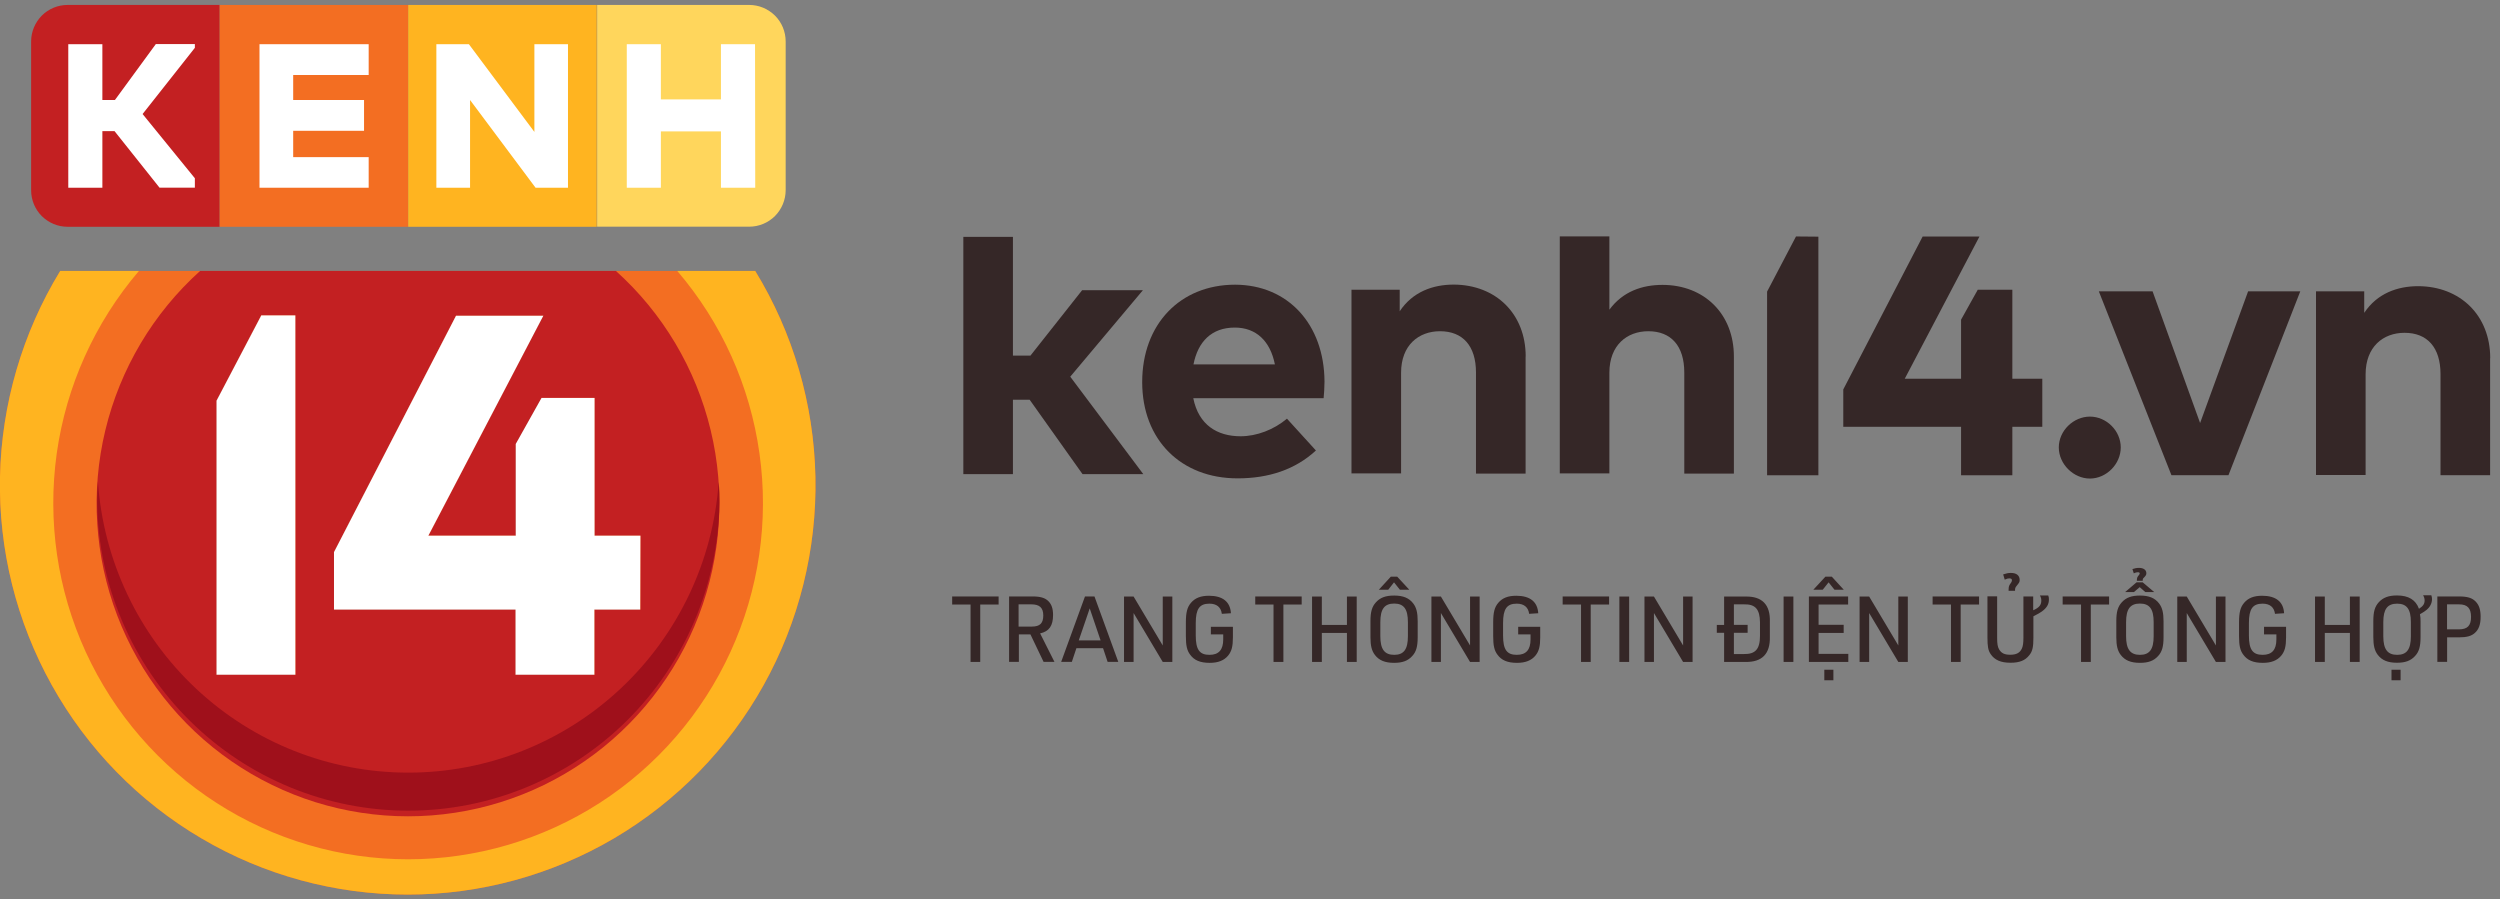 <?xml version="1.0" encoding="UTF-8"?>
<svg id="Layer_1" data-name="Layer 1" xmlns="http://www.w3.org/2000/svg" viewBox="0 0 253 91">
  <rect x="0" y="0" width="253" height="91" fill="#808080" stroke="none"/>
  <defs>
    <style>
      .cls-1 {
        fill: #c32022;
      }

      .cls-1, .cls-2, .cls-3, .cls-4, .cls-5, .cls-6, .cls-7 {
        stroke-width: 0px;
      }

      .cls-2 {
        fill: #ffd65c;
      }

      .cls-3 {
        fill: #f36e22;
      }

      .cls-4 {
        fill: #ffb420;
      }

      .cls-5 {
        fill: #9f101b;
      }

      .cls-6 {
        fill: #fff;
      }

      .cls-7 {
        fill: #352727;
      }
    </style>
  </defs>
  <path class="cls-7" d="M98.21,66.99h.99v-5.81h1.86v-.82h-4.7v.82h1.86v5.81ZM103.1,64.2h1.18l1.33,2.78h1.1l-1.45-2.88c.91-.2,1.31-.77,1.31-1.86,0-.64-.15-1.08-.47-1.4-.34-.34-.81-.48-1.62-.48h-2.36v6.62h.99v-2.78ZM103.08,63.41v-2.25h1.29c.83,0,1.21.34,1.21,1.13s-.35,1.12-1.15,1.12h-1.35ZM111.63,65.6l.46,1.38h1.08l-2.41-6.62h-.96l-2.41,6.62h1.08l.46-1.38h2.7ZM111.39,64.81h-2.22l1.11-3.24,1.1,3.24ZM113.75,66.99h.97v-4.95l2.95,4.95h.97v-6.62h-.97v4.95l-2.95-4.95h-.97v6.62ZM122.55,64.2h1.24v.51c0,1.05-.45,1.56-1.39,1.56-1.01,0-1.39-.53-1.39-1.96v-1.26c0-1.42.38-1.96,1.38-1.96.73,0,1.17.35,1.26,1.03l.92-.06c-.07-1.16-.83-1.77-2.22-1.77-.83,0-1.4.22-1.82.71-.38.44-.52.97-.52,1.99v1.38c0,.95.11,1.46.43,1.88.41.57,1.02.83,1.98.83.85,0,1.46-.24,1.87-.74.35-.43.48-.92.48-1.84v-1.07h-2.23v.77ZM128.89,66.99h.99v-5.81h1.85v-.82h-4.7v.82h1.85v5.81ZM132.78,66.99h.99v-2.94h2.54v2.94h.99v-6.62h-.99v2.87h-2.54v-2.87h-.99v6.62ZM138.69,64.48c0,.87.13,1.38.45,1.8.42.55,1.02.8,1.94.8.84,0,1.4-.2,1.84-.69.4-.43.55-.96.55-1.91v-1.61c0-.87-.13-1.38-.45-1.8-.42-.55-1.02-.8-1.93-.8-.85,0-1.41.2-1.85.69-.4.44-.55.96-.55,1.91v1.61ZM142.48,64.39c0,1.33-.42,1.88-1.39,1.88s-1.4-.56-1.4-1.88v-1.43c0-1.33.42-1.88,1.4-1.88s1.39.56,1.39,1.88v1.43ZM141.08,58.94l.59.74h.95l-1.22-1.32h-.65l-1.21,1.32h.95l.58-.74ZM144.86,66.99h.96v-4.95l2.95,4.95h.97v-6.62h-.97v4.95l-2.95-4.95h-.96v6.62ZM153.65,64.2h1.24v.51c0,1.05-.45,1.56-1.39,1.56-1.01,0-1.39-.53-1.39-1.96v-1.26c0-1.42.38-1.96,1.38-1.96.73,0,1.17.35,1.26,1.03l.92-.06c-.07-1.16-.83-1.77-2.22-1.77-.84,0-1.4.22-1.82.71-.38.44-.52.97-.52,1.99v1.38c0,.95.11,1.46.43,1.88.41.57,1.02.83,1.98.83.85,0,1.46-.24,1.87-.74.35-.43.48-.92.48-1.84v-1.07h-2.23v.77ZM159.99,66.99h.99v-5.81h1.86v-.82h-4.7v.82h1.86v5.81ZM163.88,66.99h.99v-6.62h-.99v6.62ZM166.42,66.99h.96v-4.95l2.95,4.95h.96v-6.62h-.96v4.95l-2.95-4.95h-.96v6.62ZM174.48,63.24h-.74v.8h.74v2.95h2.18c1.67.02,2.49-.83,2.45-2.54v-1.54c.05-1.71-.78-2.57-2.45-2.54h-2.18v2.88ZM175.47,63.24v-2.08h1.01c1.16-.03,1.62.49,1.63,1.83v1.36c0,1.35-.47,1.86-1.63,1.84h-1.01v-2.15h1.39v-.8h-1.39ZM180.5,66.99h.99v-6.62h-.99v6.62ZM183.05,66.99h4v-.82h-3.01v-2.12h2.54v-.82h-2.54v-2.05h2.99v-.82h-3.97v6.62ZM185.06,58.94l.59.74h.94l-1.21-1.32h-.65l-1.22,1.32h.95l.59-.74ZM184.62,68.84h.92v-1.06h-.92v1.06ZM188.19,66.99h.97v-4.95l2.95,4.95h.96v-6.62h-.96v4.95l-2.95-4.95h-.97v6.62ZM197.43,66.99h.99v-5.81h1.86v-.82h-4.7v.82h1.86v5.81ZM201.13,60.36v4.17c0,.88.07,1.29.32,1.66.4.6,1.03.88,2.01.88.92,0,1.49-.23,1.91-.77.32-.39.41-.82.41-1.77v-2.16c.48-.25.65-.34.83-.47.52-.37.74-.74.74-1.23,0-.15,0-.24-.07-.41h-.84c.1.19.14.32.14.52,0,.44-.21.71-.82.98v-1.4h-.99v4.17c0,.56-.05.87-.16,1.11-.21.44-.57.62-1.17.62s-.9-.16-1.13-.54c-.15-.26-.2-.56-.2-1.2v-4.17h-.99ZM203.92,59.8c0-.29.02-.33.17-.52.26-.32.3-.38.3-.59,0-.45-.32-.71-.88-.71-.28,0-.46.04-.79.15l.16.53c.22-.1.34-.13.47-.13.17,0,.26.07.26.19,0,.07-.03.15-.08.23-.23.32-.25.37-.26.72v.12h.66ZM210.6,66.99h.99v-5.81h1.85v-.82h-4.7v.82h1.86v5.81ZM214.17,64.48c0,.87.13,1.38.45,1.8.42.55,1.02.8,1.94.8.84,0,1.4-.2,1.84-.69.4-.43.55-.96.55-1.91v-1.61c0-.87-.13-1.38-.45-1.8-.42-.55-1.02-.8-1.93-.8-.85,0-1.41.2-1.85.69-.4.44-.55.96-.55,1.91v1.61ZM217.95,64.39c0,1.33-.42,1.88-1.39,1.88s-1.4-.56-1.4-1.88v-1.43c0-1.33.42-1.88,1.4-1.88s1.39.56,1.39,1.88v1.43ZM216.84,58.78c.01-.19.01-.22.13-.33.2-.21.24-.28.24-.44,0-.33-.28-.54-.74-.54-.25,0-.43.04-.67.12l.14.43c.18-.08.28-.11.39-.11.14,0,.21.04.21.11,0,.05-.03.11-.07.16-.2.24-.21.28-.22.6h.58ZM216.54,59.42l.57.5h.9l-1.17-.99h-.62l-1.16.99h.89l.59-.5ZM220.34,66.99h.96v-4.95l2.95,4.95h.97v-6.62h-.97v4.95l-2.95-4.95h-.96v6.62ZM229.13,64.2h1.24v.51c0,1.05-.45,1.56-1.39,1.56-1.01,0-1.39-.53-1.39-1.96v-1.26c0-1.42.38-1.96,1.38-1.96.73,0,1.17.35,1.26,1.03l.92-.06c-.06-1.16-.83-1.77-2.22-1.77-.83,0-1.4.22-1.82.71-.38.44-.52.97-.52,1.99v1.38c0,.95.11,1.46.43,1.88.41.57,1.02.83,1.98.83.85,0,1.46-.24,1.87-.74.35-.43.48-.92.48-1.84v-1.07h-2.23v.77ZM234.28,66.99h.99v-2.94h2.54v2.94h.99v-6.62h-.99v2.87h-2.54v-2.87h-.99v6.62ZM245.23,60.26c.1.19.14.32.14.51,0,.34-.15.57-.57.84-.33-.91-1.06-1.35-2.23-1.35-.84,0-1.4.21-1.84.69-.4.44-.55.96-.55,1.91v1.61c0,.87.13,1.38.45,1.8.42.55,1.02.8,1.94.8.84,0,1.4-.2,1.84-.69.4-.43.55-.96.55-1.91v-1.61c0-.27-.01-.44-.06-.7.36-.21.49-.29.67-.44.35-.29.55-.68.55-1.09,0-.15-.02-.23-.07-.39h-.84ZM243.98,64.39c0,1.33-.42,1.88-1.39,1.88s-1.4-.56-1.4-1.88v-1.43c0-1.32.42-1.87,1.4-1.87s1.39.56,1.39,1.87v1.43ZM242.02,68.84h.92v-1.06h-.92v1.06ZM247.65,64.5h1.19c.8,0,1.27-.13,1.62-.45.4-.36.58-.87.58-1.63,0-.71-.15-1.17-.49-1.53-.36-.38-.83-.53-1.71-.53h-2.18v6.62h.99v-2.49ZM247.64,63.69v-2.53h1.21c.84,0,1.22.38,1.22,1.27s-.37,1.26-1.22,1.26h-1.21Z"/>
  <path class="cls-3" d="M6.1,27.42C2.26,33.7.16,40.89,0,48.26c-.15,7.37,1.66,14.64,5.24,21.07,3.58,6.43,8.81,11.79,15.14,15.51,6.33,3.73,13.54,5.69,20.88,5.69s14.55-1.97,20.88-5.69c6.33-3.73,11.56-9.08,15.14-15.51,3.58-6.43,5.39-13.71,5.24-21.07-.15-7.37-2.25-14.56-6.09-20.84H6.1Z"/>
  <path class="cls-1" d="M62.33,27.42H20.25c-4.75,4.28-8.09,9.9-9.59,16.12-1.5,6.23-1.08,12.76,1.2,18.74,2.28,5.98,6.31,11.13,11.57,14.76,5.26,3.63,11.48,5.57,17.86,5.57s12.61-1.94,17.86-5.57c5.26-3.63,9.29-8.78,11.57-14.76,2.28-5.98,2.7-12.52,1.2-18.74-1.5-6.23-4.84-11.85-9.59-16.12ZM29.9,68.28h-8v-27.73l4.53-8.63h3.45l.02,36.35ZM64.81,61.69h-4.64v6.59h-8v-6.59h-18.37v-5.82l12.35-23.92h8.84l-11.64,22.26h8.84v-9.28l2.61-4.66h5.37v13.94h4.64v7.47Z"/>
  <path class="cls-5" d="M41.31,78.19c-7.98,0-15.65-3.04-21.48-8.51-5.83-5.47-9.37-12.95-9.92-20.94-.05.74-.08,1.44-.08,2.17.13,8.3,3.5,16.22,9.39,22.04,5.89,5.83,13.83,9.09,22.1,9.09s16.21-3.27,22.1-9.09c5.89-5.83,9.26-13.74,9.39-22.04.01-.71-.01-1.41-.08-2.12-.56,7.98-4.11,15.45-9.94,20.91-5.83,5.46-13.5,8.49-21.47,8.49Z"/>
  <path class="cls-5" d="M52.16,68.28h7.98v-6.59h4.64v-7.47h-4.64v-13.94h-5.37l-2.61,4.66v9.28h-8.84l11.68-22.26h-8.84l-12.37,23.92v5.82h18.37v6.59Z"/>
  <path class="cls-5" d="M29.88,31.96h-3.46l-4.53,8.59v27.73h7.98V31.96Z"/>
  <path class="cls-4" d="M76.44,27.42h-7.9c4.48,5.23,7.37,11.64,8.32,18.48.96,6.83-.06,13.79-2.93,20.06-2.87,6.27-7.47,11.58-13.25,15.3-5.78,3.72-12.51,5.7-19.38,5.7s-13.6-1.98-19.38-5.7c-5.78-3.72-10.38-9.04-13.25-15.3-2.87-6.27-3.88-13.23-2.93-20.06.96-6.83,3.85-13.24,8.32-18.48h-7.97C2.26,33.7.16,40.89,0,48.26c-.15,7.37,1.66,14.64,5.24,21.07,3.58,6.43,8.81,11.79,15.14,15.51,6.33,3.73,13.54,5.69,20.88,5.69s14.55-1.97,20.88-5.69c6.33-3.73,11.56-9.08,15.14-15.51,3.58-6.43,5.39-13.71,5.24-21.07-.15-7.37-2.25-14.56-6.09-20.84Z"/>
  <path class="cls-1" d="M6.84.5h15.39v22.45H6.84c-.98,0-1.91-.39-2.61-1.08-.69-.69-1.08-1.63-1.08-2.62V4.2c0-.98.39-1.92,1.08-2.62.69-.69,1.63-1.08,2.61-1.08Z"/>
  <path class="cls-3" d="M41.31.5h-19.08v22.45h19.08V.5Z"/>
  <path class="cls-4" d="M60.39.5h-19.08v22.45h19.08V.5Z"/>
  <path class="cls-2" d="M60.43.5h15.39c.98,0,1.91.39,2.61,1.08.69.69,1.08,1.63,1.08,2.62v15.04c0,.98-.39,1.92-1.08,2.62-.69.69-1.63,1.08-2.61,1.08h-15.39V.5Z"/>
  <path class="cls-6" d="M16.15,19l-4.56-5.73h-1.23v5.73h-3.45V4.47h3.45v5.65h1.27l4.14-5.66h3.95v.38l-5.29,6.7,5.29,6.5v.95h-3.57ZM37.31,19h-11.05V4.47h11.05v3.12h-7.64v2.53h7.17v3.12h-7.17v2.66h7.64v3.1ZM57.54,19h-3.34l-6.63-8.88v8.88h-3.41V4.47h3.29l6.63,8.88V4.47h3.4v14.53h.06ZM76.43,19h-3.47v-5.7h-6.08v5.7h-3.45V4.47h3.45v5.59h6.08v-5.59h3.45l.02,14.53Z"/>
  <path class="cls-6" d="M29.88,68.28h-7.97v-27.73l4.53-8.63h3.45v36.35ZM64.79,61.69h-4.64v6.59h-7.98v-6.59h-18.37v-5.82l12.35-23.92h8.84l-11.64,22.26h8.84v-9.28l2.61-4.66h5.37v13.94h4.64l-.02,7.47Z"/>
  <path class="cls-7" d="M104.28,35.99l5.23-6.62h6.15l-7.35,8.75,7.39,9.86h-6.15l-5.35-7.53h-1.69v7.53h-5.02v-24.01h5.02v12.02h1.76Z"/>
  <path class="cls-7" d="M134.04,38.61c0,.59-.05,1.27-.09,1.69h-13.19c.54,2.7,2.42,3.85,4.79,3.85,1.62,0,3.36-.66,4.69-1.78l2.93,3.22c-2.11,1.95-4.81,2.82-7.93,2.82-5.7,0-9.65-3.87-9.65-9.74s3.85-9.86,9.41-9.86c5.35.02,9.01,4.01,9.04,9.81ZM120.78,36.88h8.24c-.47-2.37-1.9-3.73-4.06-3.73-2.35,0-3.73,1.43-4.18,3.73Z"/>
  <path class="cls-7" d="M154.39,36.08v11.85h-5.02v-10.23c0-2.7-1.34-4.18-3.64-4.18-2.16,0-3.94,1.41-3.94,4.2v10.19h-5.02v-18.59h4.88v2.18c1.31-1.97,3.36-2.7,5.47-2.7,4.27.02,7.28,2.96,7.28,7.28Z"/>
  <path class="cls-7" d="M168.24,28.83c4.22,0,7.23,2.93,7.23,7.25v11.85h-5.02v-10.23c0-2.7-1.34-4.18-3.64-4.18-2.16,0-3.94,1.41-3.94,4.2v10.19h-5.02v-23.99h5.02v7.42c1.36-1.85,3.33-2.51,5.37-2.51Z"/>
  <path class="cls-7" d="M214.62,45.28c0,1.69-1.46,3.15-3.12,3.15s-3.15-1.46-3.15-3.15,1.48-3.12,3.15-3.12,3.12,1.43,3.12,3.12Z"/>
  <path class="cls-7" d="M219.75,48.09l-7.35-18.61h5.44l4.81,13.33,4.86-13.33h5.28l-7.27,18.61h-5.77Z"/>
  <path class="cls-7" d="M252,36.24v11.85h-5.02v-10.23c0-2.7-1.34-4.18-3.64-4.18-2.16,0-3.94,1.41-3.94,4.2v10.19h-5.02v-18.59h4.88v2.18c1.31-1.97,3.36-2.7,5.47-2.7,4.25.02,7.28,2.96,7.28,7.28Z"/>
  <path class="cls-7" d="M181.76,23.92l-2.93,5.59v18.59h5.19v-24.15l-2.25-.02Z"/>
  <path class="cls-7" d="M203.65,29.32h-3.5l-1.69,3.03v5.98h-5.7l7.56-14.39h-5.75l-8.03,15.47v3.78h11.92v4.91h5.19v-4.91h3.03v-4.86h-3.03v-9.01Z"/>
</svg>